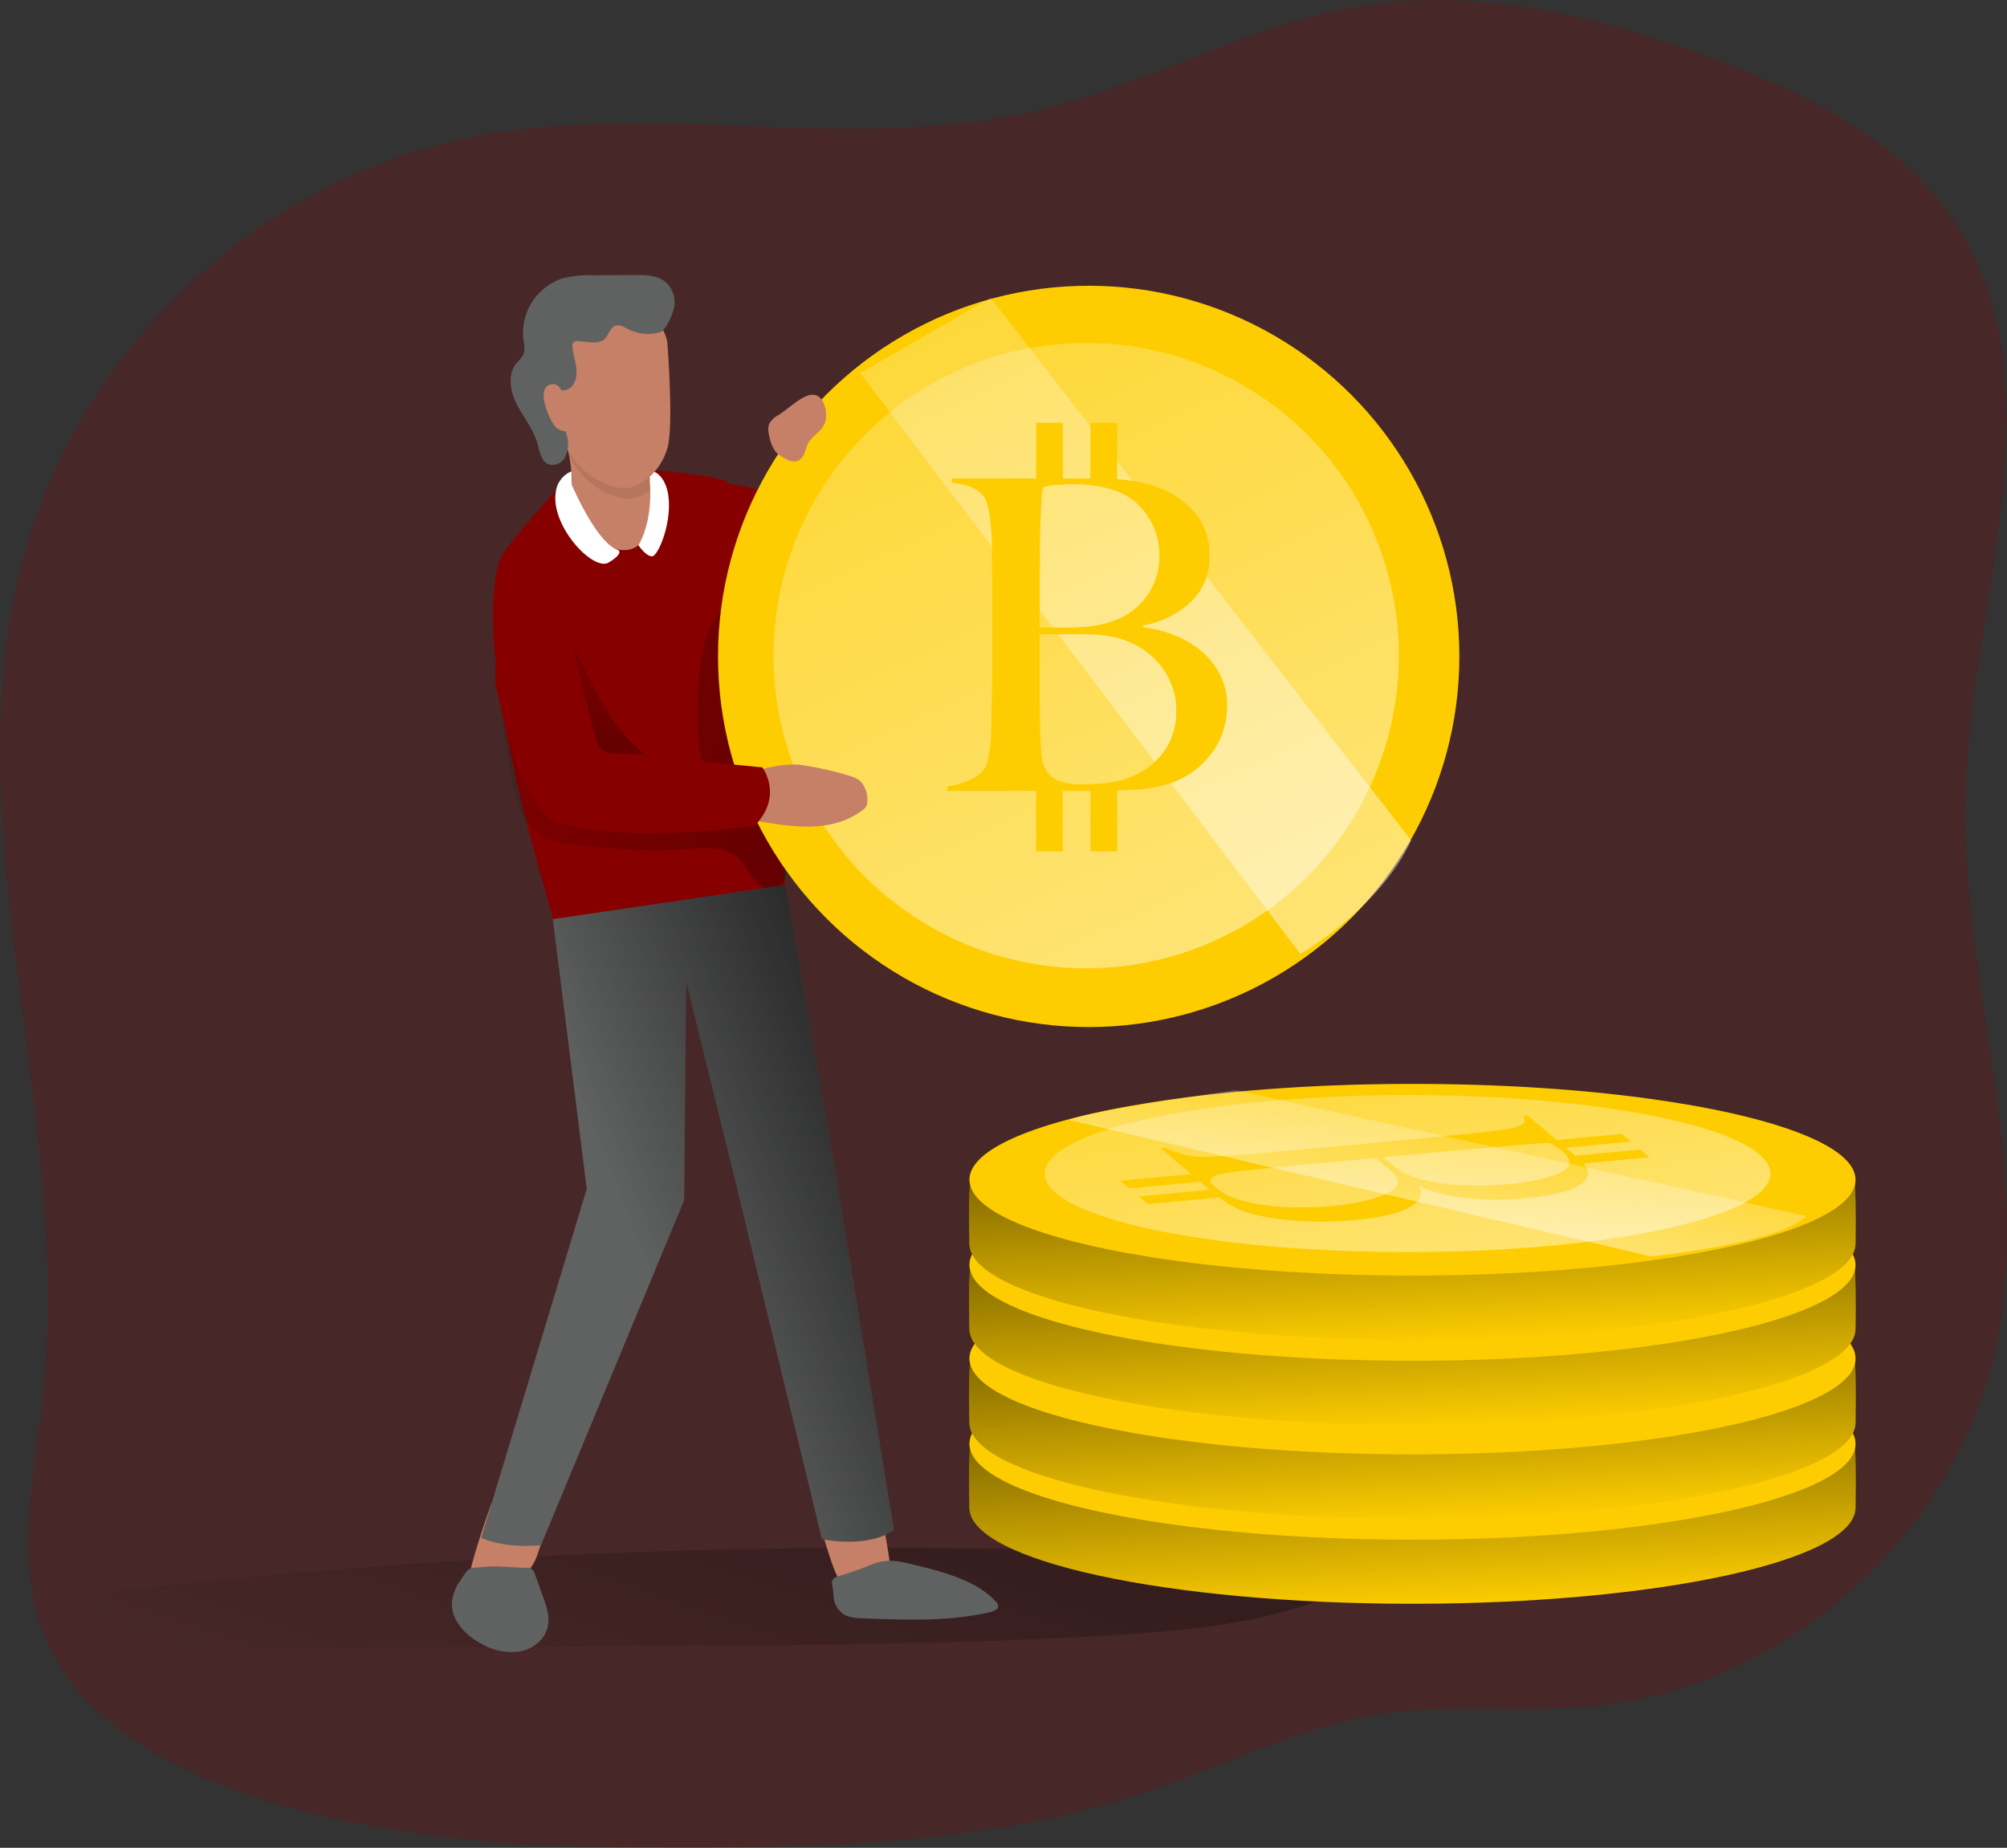 <svg id="Layer_1" data-name="Layer 1" xmlns="http://www.w3.org/2000/svg" xmlns:xlink="http://www.w3.org/1999/xlink" viewBox="0 0 543.13 500.05"><rect x="0" y="0" width="543.13" height="500.05" fill="#333333" stroke="none"/><defs><linearGradient id="linear-gradient" x1="238.92" y1="496.49" x2="378.43" y2="88.35" gradientUnits="userSpaceOnUse"><stop offset="0" stop-color="#010101" stop-opacity="0"/><stop offset="0.95" stop-color="#010101"/></linearGradient><linearGradient id="linear-gradient-2" x1="448.5" y1="440.93" x2="443.5" y2="333.33" xlink:href="#linear-gradient"/><linearGradient id="linear-gradient-3" x1="175.17" y1="185.55" x2="622.9" y2="286.62" xlink:href="#linear-gradient"/><linearGradient id="linear-gradient-4" x1="238.15" y1="346.39" x2="363.82" y2="296.81" xlink:href="#linear-gradient"/><linearGradient id="linear-gradient-5" x1="185.95" y1="-50.36" x2="522.61" y2="659.86" gradientUnits="userSpaceOnUse"><stop offset="0" stop-color="#fff" stop-opacity="0"/><stop offset="0.95" stop-color="#fff"/></linearGradient><linearGradient id="linear-gradient-6" x1="238.29" y1="180.52" x2="179.87" y2="278.14" xlink:href="#linear-gradient"/><linearGradient id="linear-gradient-7" x1="249.31" y1="-88.74" x2="639.75" y2="734.92" xlink:href="#linear-gradient-5"/><linearGradient id="linear-gradient-8" x1="448.5" y1="417.88" x2="443.5" y2="310.27" xlink:href="#linear-gradient"/><linearGradient id="linear-gradient-9" x1="448.5" y1="392.51" x2="443.5" y2="284.9" xlink:href="#linear-gradient"/><linearGradient id="linear-gradient-10" x1="448.5" y1="369.45" x2="443.5" y2="261.84" xlink:href="#linear-gradient"/><linearGradient id="linear-gradient-11" x1="427.85" y1="225.69" x2="482.04" y2="524.3" xlink:href="#linear-gradient-5"/><linearGradient id="linear-gradient-12" x1="460.54" y1="287.02" x2="438.06" y2="405.2" xlink:href="#linear-gradient-5"/></defs><title>Bitcoin 2</title><path d="M228.34,505.91c50.23.42,101.62.67,149.07-15.81,19.95-6.92,39.1-16.77,60-20.09,19.4-3.09,39.28-.36,58.83-2.3,51.78-5.14,97.9-46.48,108.65-97.39,10.4-49.26-9.81-99.84-8.21-150.17,1.66-52.55,25.85-110.35-3.12-154.22C578.73,43.54,553.11,31,527.94,21.68c-30.17-11.15-62.61-19.2-94.38-14.17-30.32,4.8-57.65,21.1-87.5,28.23-50.76,12.13-104.84-3-155.9,7.81C135,55.22,88,99,72.06,153.09c-21.68,73.8,12.26,152.84,4.4,229.36-2,19.09-6.52,38.47-2.51,57.24C86.09,496.46,183.43,505.53,228.34,505.91Z" transform="translate(-64.71 -5.98)" fill="#870000" opacity="0.24" style="isolation:isolate"/><path d="M369.06,426.16a1810.59,1810.59,0,0,0-278.19,11c-1.36,5.05,2.31,10.36,7,12.65s10.14,2.32,15.37,2.29L243,451.39c40.71-.22,81.43-.44,122.07-2.85,21.34-1.26,43.1-3.24,62.64-11.9-3.91-8.52-15.21-9.92-24.58-10.13l-78.59-1.75" transform="translate(-64.71 -5.98)" fill="url(#linear-gradient)"/><path d="M566.85,414c0,14.33-53.68,26-119.9,26s-119.9-11.63-119.9-26c0-1.84-.28-8.76.13-16.26,0-.9.08-1.76.12-2.66,2.13-7.49,19-14.13,44.39-18.55C393.39,381,420.21,388.1,447,388.1c26.29,0,52.21-7,73.42-11.88,26.29,4.43,43.86,11.14,46.19,18.76,0,1,.08,2,.13,3v.08C567.05,405.63,566.85,412.34,566.85,414Z" transform="translate(-64.71 -5.98)" fill="#fdcd01"/><path d="M566.85,414c0,14.33-53.68,26-119.9,26s-119.9-11.63-119.9-26c0-1.84-.28-8.76.13-16.26,0-.9.08-1.76.12-2.66,2.13-7.49,19-14.13,44.39-18.55C393.39,381,420.21,388.1,447,388.1c26.29,0,52.21-7,73.42-11.88,26.29,4.43,43.86,11.14,46.19,18.76,0,1,.08,2,.13,3v.08C567.05,405.63,566.85,412.34,566.85,414Z" transform="translate(-64.71 -5.98)" fill="url(#linear-gradient-2)"/><path d="M566.85,396.74a4.8,4.8,0,0,1-.16,1.27v.08c-3.2,13.68-55.61,24.57-119.74,24.57-64.66,0-117.36-11.06-119.77-24.9a3.91,3.91,0,0,1-.13-1,5.83,5.83,0,0,1,.25-1.64c2.13-7.49,19-14.13,44.39-18.55,20.55-3.6,46.72-5.77,75.26-5.77,27.68,0,53.15,2.05,73.42,5.44,26.29,4.43,43.86,11.14,46.19,18.76A5.16,5.16,0,0,1,566.85,396.74Z" transform="translate(-64.71 -5.98)" fill="#fdcd01"/><path d="M301.18,118.18a39.56,39.56,0,0,1,2.05,9.21,13.31,13.31,0,0,1-2.39,9c-2.53,3.27-7,4.64-11.13,4a19,19,0,0,1-10.63-5.95c-5.71-6-8.39-15.32-4.79-22.74a12.64,12.64,0,0,1,3-4.08,14.5,14.5,0,0,1,6.66-3c3.92-.8,10.43-.85,13.51,2.29,1,1,1.09,2.22,1.41,3.55C299.52,113.06,300.39,115.61,301.18,118.18Z" transform="translate(-64.71 -5.98)" fill="none"/><path d="M219.35,133.87s-17.7,19.84-18.74,22.28c-10,23.44,12.86,93.54,13.7,98.57s28.54,3.36,40.29,0a129.58,129.58,0,0,0,22.66-9.23s-13.52-107.55-16-109.23-20.77-3.14-20.77-3.14Z" transform="translate(-64.71 -5.98)" fill="#870000"/><path d="M264.88,238.52c-3.9-3.83-10.19-3.1-15.64-2.67-8.78.69-17.6-.11-26.36-.92-4.5-.41-9.27-.92-12.85-3.68-4.74-3.65-6.06-10.13-7.06-16l-3-17.64c-.35-2.11-.7-4.34.1-6.31a71.4,71.4,0,0,0,54.64,32.83c2.14-3.53.8-8-.08-12-1.57-7.22-1.45-14.69-.86-22.06.37-4.62.95-9.31,2.81-13.55s5.17-8.06,9.57-9.53c1.94,8.63,3.89,17.29,7,25.58,3,8.13,7.09,15.88,9.24,24.28a17.7,17.7,0,0,1,.63,7.4c-.46,2.58-1.86,4.87-2.9,7.28a27.55,27.55,0,0,0-2.11,7.87c-.34,3.06-1,7.81-5.12,7.24C269,246,267.29,240.9,264.88,238.52Z" transform="translate(-64.71 -5.98)" fill="url(#linear-gradient-3)"/><path d="M286.87,419.23s3.55,13.39,5.21,14.37,12.79.09,13.42-4c.15-.94-1.29-8.65-1.29-8.65l-.59-3.6Z" transform="translate(-64.71 -5.98)" fill="#c58067"/><path d="M197.72,412.77s-6.47,18.21-5.83,20,8.57-.83,12.71-.57,5.74-6.15,5.74-6.15l1.47-4.07Z" transform="translate(-64.71 -5.98)" fill="#c58067"/><path d="M217.67,123.8s2.52,10.91,1.68,15.11,5.87,15.94,14.27,15.94S242,140.59,242,138.91s-2.52-2.52-1.68-6.71S218.51,118.77,217.67,123.8Z" transform="translate(-64.71 -5.98)" fill="#c58067"/><path d="M240.33,132.2c-.65,3.24.7,4.48,1.35,5.64a10.5,10.5,0,0,1-6.91,3.06c-5,0-12.59-4.19-16-11.75-.06-.13-.11-.28-.17-.42-.48-2.77-1-4.93-1-4.93C218.51,118.77,241.17,128,240.33,132.2Z" transform="translate(-64.71 -5.98)" fill="#b6765e"/><path d="M219.51,137.34s6.76,15.84,12.53,17.51c0,0,1.58.84-2.62,3.36s-15.95-10.07-14.27-19.3a6.93,6.93,0,0,1,4.18-5.36Z" transform="translate(-64.71 -5.98)" fill="#fff"/><path d="M240.33,133.87s1.86,11.65-2.85,19.67c0,0,2,3,3.69,3s5.87-10.07,4.19-17.62C244.38,134.5,241.17,132.67,240.33,133.87Z" transform="translate(-64.71 -5.98)" fill="#fff"/><path d="M214.31,254.72l9.18,73-28.55,94.4s5.25,2.9,16.16,2.06l38.75-93.34.55-59.33L263,322.7l24.13,99.8s12.27,2.7,19.5-2.5l-15.94-97.3-13.42-77.21Z" transform="translate(-64.71 -5.98)" fill="#606161"/><path d="M214.31,254.72l9.18,73-28.55,94.4s5.25,2.9,16.16,2.06l38.75-93.34.55-59.33L263,322.7l24.13,99.8s12.27,2.7,19.5-2.5l-15.94-97.3-13.42-77.21Z" transform="translate(-64.71 -5.98)" fill="url(#linear-gradient-4)"/><path d="M245.36,99.47s1.68,21.82,0,27.69-6.71,10.91-11.74,10.91-12.59-4.2-16-11.75-5-26-4.2-28.53,5.91-10.45,19.31-9.23C242,89.39,245.36,96.11,245.36,99.47Z" transform="translate(-64.71 -5.98)" fill="#c58067"/><path d="M214.49,110.22c.77,1.72,3.44,1.8,4.79.49s1.61-3.4,1.37-5.27-.87-3.68-1-5.56a1.24,1.24,0,0,1,1.51-1.57c2.53.08,5.51,1.08,7.28-.73,1.06-1.07,1.37-2.94,2.79-3.45,1.17-.43,2.4.36,3.51.93a11.64,11.64,0,0,0,8.55.83c1.6-.47,3.25-4.43,3.71-6.11a7.28,7.28,0,0,0-2.6-7.81c-2.31-1.55-5.28-1.59-8-1.57l-11,.06a30.43,30.43,0,0,0-8.42.84,15.57,15.57,0,0,0-10.66,16.39c.19,1.5.6,3.11-.09,4.46a11.94,11.94,0,0,1-1.68,2c-2.58,3-1.81,7.68,0,11.23s4.47,6.69,5.56,10.51c.62,2.21,1,5,3.18,5.79a3.8,3.8,0,0,0,4.36-2,8.31,8.31,0,0,0,.66-5.08" transform="translate(-64.71 -5.98)" fill="#606161"/><path d="M217.31,113.61s-.84-5-4.2-3.35.84,10.91,2.52,11.75a4.87,4.87,0,0,0,2.5.71" transform="translate(-64.71 -5.98)" fill="#c58067"/><path d="M249,139s4.44-2.91,8.63-2.8,48.29,9.28,53.31,16.46,4.44,17.81,1.56,18.74-17.86-4.88-21-6.3-29.34-4.72-29.34-4.72Z" transform="translate(-64.71 -5.98)" fill="#870000"/><path d="M308.22,170.94l-32-45.63s2.64-9.17,13.84-7.76c0,0,20.07,22.31,28.57,43.14C322.26,169.69,309.67,173.23,308.22,170.94Z" transform="translate(-64.71 -5.98)" fill="#870000"/><circle cx="294.62" cy="177.64" r="100.31" fill="#fdcd01"/><circle cx="293.93" cy="177.43" r="84.62" fill="url(#linear-gradient-5)"/><path d="M266.87,227.65c10.32,1.85,22.57,4.42,31.49-2.61a3,3,0,0,0,.63-.61,2.71,2.71,0,0,0,.4-1.24,7.29,7.29,0,0,0-1.63-5.56c-1.13-1.22-2.95-1.62-4.53-2.1a87.83,87.83,0,0,0-11.34-2.48c-6.07-1-16.14,2.59-16.14,2.59S259.89,223.09,266.87,227.65Z" transform="translate(-64.71 -5.98)" fill="#c58067"/><path d="M199.46,158.07s7.19,2.4,9.71,5.76,22.66,43.64,20.14,52-10.95,14-13.74,12.84c-11-4.62-16.88-38.35-16.88-38.35Z" transform="translate(-64.71 -5.98)" fill="#870000"/><path d="M218,208.43l53,5.22s5.81,7.58-2,15.75c0,0-31,4.95-52.84-.57C206.81,226.45,215.27,208.24,218,208.43Z" transform="translate(-64.71 -5.98)" fill="#870000"/><path d="M275.34,118.33a6.14,6.14,0,0,0-2.32,2.08c-.7,1.32-.34,2.93.06,4.38a8.51,8.51,0,0,0,1.69,3.62,8.74,8.74,0,0,0,2.41,1.65,4.45,4.45,0,0,0,3.11.77,3.46,3.46,0,0,0,2.06-2.12c.41-.94.62-2,1.11-2.85,1.14-2,3.61-3.19,4.46-5.37a6.57,6.57,0,0,0,.31-2.86c-.14-2-1.07-4.4-3.08-4.77a4,4,0,0,0-2.23.33C280.31,114.24,277.77,116.81,275.34,118.33Z" transform="translate(-64.71 -5.98)" fill="#c58067"/><path d="M226,205.89a5.87,5.87,0,0,0,1.41,2.84,6,6,0,0,0,3.87,1.11l8,.37c-9.74-7.82-14.31-19.14-19.53-30.07C221.3,188.81,223.6,197.42,226,205.89Z" transform="translate(-64.71 -5.98)" fill="url(#linear-gradient-6)"/><path d="M188.63,434.59a14.41,14.41,0,0,0-1.58,4.61c-.55,4.9,3.43,9.22,7.78,11.55a16.51,16.51,0,0,0,10.37,2.19c3.55-.59,6.91-3.12,7.72-6.63.66-2.81-.33-5.72-1.32-8.43L209.46,432a2.72,2.72,0,0,0-.9-1.44,2.69,2.69,0,0,0-1.46-.29c-3.93-.06-8.31-.66-12.2-.17-1.47.19-2.17-.07-3.45.71C190.82,431.16,188.8,434.59,188.63,434.59Z" transform="translate(-64.71 -5.98)" fill="#606161"/><path d="M334.14,439.36a1.81,1.81,0,0,1,.67,1.51c-.2.81-1.42,1.21-2.49,1.46-10.91,2.5-22.62,2.07-34,1.61a13.42,13.42,0,0,1-4.67-.75,6,6,0,0,1-3.34-5.07,32.11,32.11,0,0,0-.46-3.51c-.21-.91.57-1.82,1.78-2.09A79.14,79.14,0,0,0,301,429.2c3.83-1.33,6.37-.85,10.32.07C319.7,431.23,329.08,433.74,334.14,439.36Z" transform="translate(-64.71 -5.98)" fill="#606161"/><path d="M297.5,106.9,416.6,264.14s21.52-12.3,30-30.74L332.81,86.59" transform="translate(-64.71 -5.98)" fill="url(#linear-gradient-7)"/><path d="M395.48,204.5a21.49,21.49,0,0,1-3.41,6,23.71,23.71,0,0,1-4.69,4.4,22.26,22.26,0,0,1-5.17,2.76,35.27,35.27,0,0,1-10,2q-5.52.34-10.68.35h-40.5v-1.18a26.07,26.07,0,0,0,5.58-1.52,11,11,0,0,0,4.28-2.94,5.16,5.16,0,0,0,.94-2.05c.24-.9.45-1.94.65-3.11s.33-2.41.41-3.7.12-2.56.12-3.81c0-1.1,0-2.59.06-4.47s.07-3.93.11-6.16.06-4.52.06-6.86V166q0-2.58-.06-5.28c0-1.8-.06-3.88-.06-6.22,0-1.42,0-2.84-.11-4.29s-.22-2.84-.41-4.17-.44-2.52-.71-3.58a5,5,0,0,0-1.11-2.29,9.46,9.46,0,0,0-3.53-2.52,21.6,21.6,0,0,0-4.93-1v-1.17H361.9a66.16,66.16,0,0,1,8.51.52,35.44,35.44,0,0,1,7.81,1.94,23.34,23.34,0,0,1,9.86,6.81A17.39,17.39,0,0,1,392,156.37a16.52,16.52,0,0,1-5,12.51,25.92,25.92,0,0,1-13,6.39v.47a33.06,33.06,0,0,1,8.34,2.06,25.77,25.77,0,0,1,7.34,4.28,20.87,20.87,0,0,1,5.16,6.4,17.83,17.83,0,0,1,1.94,8.39A21.39,21.39,0,0,1,395.48,204.5Zm-20-58.57a17.28,17.28,0,0,0-7.45-6.58q-5.28-2.34-13.5-2.35a37.51,37.51,0,0,0-4.46.24,16.72,16.72,0,0,0-3.05.58c-.08.48-.16.9-.24,1.3a11.37,11.37,0,0,0-.18,1.46c0,.59-.07,1.32-.11,2.17s-.1,2-.18,3.41q-.12,4.11-.18,9c0,3.29-.05,6.42-.05,9.39v11.27h6.57c1.8,0,3.25,0,4.34-.12q10.57-.59,16-6a18.08,18.08,0,0,0,5.45-13.39A18.6,18.6,0,0,0,375.46,145.93Zm6.46,45.84a21.25,21.25,0,0,0-3.05-5.52,20.36,20.36,0,0,0-4.58-4.35,23,23,0,0,0-5.81-2.87,27.42,27.42,0,0,0-5.11-1.12,53.5,53.5,0,0,0-5.93-.29H346.06v14.67c0,2.19,0,4.21.05,6.05s.06,3.42.06,4.75c.08,3,.22,5.42.41,7.34a9.31,9.31,0,0,0,1.71,4.75,7.86,7.86,0,0,0,3.17,2.18,16.6,16.6,0,0,0,6.1.88,64.33,64.33,0,0,0,7.4-.47,22,22,0,0,0,7.74-2.47,19.39,19.39,0,0,0,7.63-6.87,18.85,18.85,0,0,0,2.7-10.27A18.23,18.23,0,0,0,381.92,191.77Z" transform="translate(-64.71 -5.98)" fill="#fdcd01"/><rect x="280.4" y="114.42" width="7.21" height="16.75" fill="#fdcd01"/><rect x="295.1" y="114.42" width="7.21" height="16.75" fill="#fdcd01"/><rect x="280.4" y="213.66" width="7.21" height="16.75" fill="#fdcd01"/><rect x="295.1" y="213.66" width="7.21" height="16.75" fill="#fdcd01"/><path d="M566.85,391c0,14.33-53.68,26-119.9,26s-119.9-11.63-119.9-26c0-1.84-.28-8.76.13-16.26,0-.9.08-1.76.12-2.66,2.13-7.49,19-14.13,44.39-18.55C393.39,357.91,420.21,365,447,365c26.29,0,52.21-7,73.42-11.88,26.29,4.43,43.86,11.14,46.19,18.76,0,1,.08,2.05.13,3V375C567.05,382.57,566.85,389.28,566.85,391Z" transform="translate(-64.71 -5.98)" fill="#fdcd01"/><path d="M566.85,391c0,14.33-53.68,26-119.9,26s-119.9-11.63-119.9-26c0-1.84-.28-8.76.13-16.26,0-.9.08-1.76.12-2.66,2.13-7.49,19-14.13,44.39-18.55C393.39,357.91,420.21,365,447,365c26.29,0,52.21-7,73.42-11.88,26.29,4.43,43.86,11.14,46.19,18.76,0,1,.08,2.05.13,3V375C567.05,382.57,566.85,389.28,566.85,391Z" transform="translate(-64.71 -5.98)" fill="url(#linear-gradient-8)"/><path d="M566.85,373.68a4.8,4.8,0,0,1-.16,1.27V375c-3.2,13.68-55.61,24.57-119.74,24.57-64.66,0-117.36-11.06-119.77-24.9a3.91,3.91,0,0,1-.13-1,5.83,5.83,0,0,1,.25-1.64c2.13-7.49,19-14.13,44.39-18.55,20.55-3.6,46.72-5.77,75.26-5.77,27.68,0,53.15,2,73.42,5.44,26.29,4.43,43.86,11.14,46.19,18.76A5.16,5.16,0,0,1,566.85,373.68Z" transform="translate(-64.71 -5.98)" fill="#fdcd01"/><path d="M566.85,365.6c0,14.33-53.68,26-119.9,26s-119.9-11.63-119.9-26c0-1.85-.28-8.77.13-16.26,0-.9.08-1.76.12-2.66,2.13-7.5,19-14.13,44.39-18.55,21.7,4.42,48.52,11.55,75.26,11.55,26.29,0,52.21-7,73.42-11.88,26.29,4.42,43.86,11.14,46.19,18.75,0,1,.08,2.05.13,3v.09C567.05,357.2,566.85,363.92,566.85,365.6Z" transform="translate(-64.71 -5.98)" fill="#fdcd01"/><path d="M566.85,365.6c0,14.33-53.68,26-119.9,26s-119.9-11.63-119.9-26c0-1.85-.28-8.77.13-16.26,0-.9.08-1.76.12-2.66,2.13-7.5,19-14.13,44.39-18.55,21.7,4.42,48.52,11.55,75.26,11.55,26.29,0,52.21-7,73.42-11.88,26.29,4.42,43.86,11.14,46.19,18.75,0,1,.08,2.05.13,3v.09C567.05,357.2,566.85,363.92,566.85,365.6Z" transform="translate(-64.71 -5.98)" fill="url(#linear-gradient-9)"/><path d="M566.85,348.32a4.78,4.78,0,0,1-.16,1.26v.09c-3.2,13.67-55.61,24.57-119.74,24.57-64.66,0-117.36-11.06-119.77-24.9a4,4,0,0,1-.13-1,5.77,5.77,0,0,1,.25-1.64c2.13-7.5,19-14.13,44.39-18.55,20.55-3.61,46.72-5.78,75.26-5.78,27.68,0,53.15,2,73.42,5.45,26.29,4.42,43.86,11.14,46.19,18.75A5.21,5.21,0,0,1,566.85,348.32Z" transform="translate(-64.71 -5.98)" fill="#fdcd01"/><path d="M566.85,342.54c0,14.33-53.68,26-119.9,26s-119.9-11.63-119.9-26c0-1.85-.28-8.77.13-16.26,0-.9.08-1.76.12-2.66,2.13-7.5,19-14.13,44.39-18.55,21.7,4.42,48.52,11.55,75.26,11.55,26.29,0,52.21-7,73.42-11.88,26.29,4.42,43.86,11.14,46.19,18.76,0,1,.08,2,.13,3v.08C567.05,334.14,566.85,340.86,566.85,342.54Z" transform="translate(-64.71 -5.98)" fill="#fdcd01"/><path d="M566.85,342.54c0,14.33-53.68,26-119.9,26s-119.9-11.63-119.9-26c0-1.85-.28-8.77.13-16.26,0-.9.08-1.76.12-2.66,2.13-7.5,19-14.13,44.39-18.55,21.7,4.42,48.52,11.55,75.26,11.55,26.29,0,52.21-7,73.42-11.88,26.29,4.42,43.86,11.14,46.19,18.76,0,1,.08,2,.13,3v.08C567.05,334.14,566.85,340.86,566.85,342.54Z" transform="translate(-64.71 -5.98)" fill="url(#linear-gradient-10)"/><path d="M566.85,325.26a4.8,4.8,0,0,1-.16,1.27v.08c-3.2,13.67-55.61,24.57-119.74,24.57-64.66,0-117.36-11.06-119.77-24.9a4,4,0,0,1-.13-1,5.77,5.77,0,0,1,.25-1.64c2.13-7.5,19-14.13,44.39-18.55,20.55-3.6,46.72-5.78,75.26-5.78,27.68,0,53.15,2,73.42,5.45,26.29,4.42,43.86,11.14,46.19,18.76A5.12,5.12,0,0,1,566.85,325.26Z" transform="translate(-64.71 -5.98)" fill="#fdcd01"/><path d="M543.8,323.63a3.78,3.78,0,0,1-.13,1v.07c-2.62,11.2-45.54,20.12-98.06,20.12-52.95,0-96.11-9.05-98.09-20.39a3.92,3.92,0,0,1-.1-.83,4.85,4.85,0,0,1,.2-1.35c1.75-6.13,15.56-11.57,36.36-15.19,16.83-2.95,38.26-4.73,61.63-4.73,22.67,0,43.53,1.68,60.13,4.46,21.53,3.63,35.92,9.13,37.83,15.36A4.31,4.31,0,0,1,543.8,323.63Z" transform="translate(-64.71 -5.98)" fill="url(#linear-gradient-11)"/><path d="M422.41,336.57c-3,0-5.68-.11-8.17-.33s-4.75-.51-6.76-.88a38.14,38.14,0,0,1-5-1.19,22.74,22.74,0,0,1-5.74-2.66,45.11,45.11,0,0,1-4.06-3.05l-13.84-11.7,1.37-.12a22.22,22.22,0,0,0,3.69,1.44,25.62,25.62,0,0,0,4.9.92,25.16,25.16,0,0,0,2.72,0c1.14,0,2.42-.08,3.86-.15s2.93-.17,4.47-.28,3-.25,4.5-.39l5.24-.47,7.25-.64c2.62-.23,5.31-.47,8-.73l8-.74,7.28-.68,6-.56,6.16-.6c2.09-.2,4.51-.44,7.26-.69,1.65-.16,3.3-.32,5-.5s3.25-.38,4.74-.58,2.8-.4,3.94-.59a11,11,0,0,0,2.3-.57c1.07-.48,1.65-.91,1.75-1.3a2,2,0,0,0-.52-1.53l1.38-.13,13.52,11.43a11.26,11.26,0,0,1,2.29,2.52,2.93,2.93,0,0,1,.4,2.46c-.38,1.32-1.91,2.51-4.6,3.59s-6.78,1.88-12.27,2.39a75,75,0,0,1-16.33-.08,41.74,41.74,0,0,1-11.92-3l-.55.05a2.83,2.83,0,0,1,.45,2.63,5.26,5.26,0,0,1-2.51,2.58,22.52,22.52,0,0,1-5.72,2.19,56.73,56.73,0,0,1-9.16,1.48C428.48,336.42,425.35,336.57,422.41,336.57Zm61.68-12.17c2.9-.91,4.61-1.87,5.15-2.87q.93-1.78-1.87-4.16a12.29,12.29,0,0,0-1.79-1.26,10.88,10.88,0,0,0-1.73-.82l-1.6.07-1.77.11-2.58.21-4,.32c-3.24.27-6.78.58-10.64.93l-11,1-8.79.82-4.39.41,2.25,1.9a16.87,16.87,0,0,0,1.62,1.24q4.29,3,12.47,4a82.41,82.41,0,0,0,17.53.12A55.49,55.49,0,0,0,484.09,324.4Zm-51.42,6.86a38.81,38.81,0,0,0,5.42-1.48,13.19,13.19,0,0,0,3.51-1.8,3.23,3.23,0,0,0,1.38-2,2.37,2.37,0,0,0-.44-1.6,9.71,9.71,0,0,0-1.68-1.74L437,319.36l-8.79.82-8.38.78-7.05.68-5.54.54c-3.46.34-6.27.65-8.45.91a25.14,25.14,0,0,0-5,1,2.48,2.48,0,0,0-1.47,1.16c-.2.47.15,1.09,1.06,1.86a21.42,21.42,0,0,0,3.08,2.08,21.14,21.14,0,0,0,5.53,2,57.6,57.6,0,0,0,10.64,1.45,88.46,88.46,0,0,0,12.94-.34A61.32,61.32,0,0,0,432.67,331.26Z" transform="translate(-64.71 -5.98)" fill="#fdcd01"/><polygon points="421.73 310.77 419.27 308.69 438.87 306.86 441.33 308.95 421.73 310.77" fill="#fdcd01"/><polygon points="426.76 315.02 424.29 312.94 443.89 311.11 446.36 313.19 426.76 315.02" fill="#fdcd01"/><polygon points="305.64 321.6 303.17 319.52 322.77 317.69 325.24 319.77 305.64 321.6" fill="#fdcd01"/><polygon points="310.66 325.85 308.19 323.77 327.8 321.94 330.26 324.02 310.66 325.85" fill="#fdcd01"/><path d="M354.14,309.11,511.52,346s34.59-3.46,42.08-10.95L399.11,301S357.6,306.8,354.14,309.11Z" transform="translate(-64.71 -5.98)" fill="url(#linear-gradient-12)"/></svg>